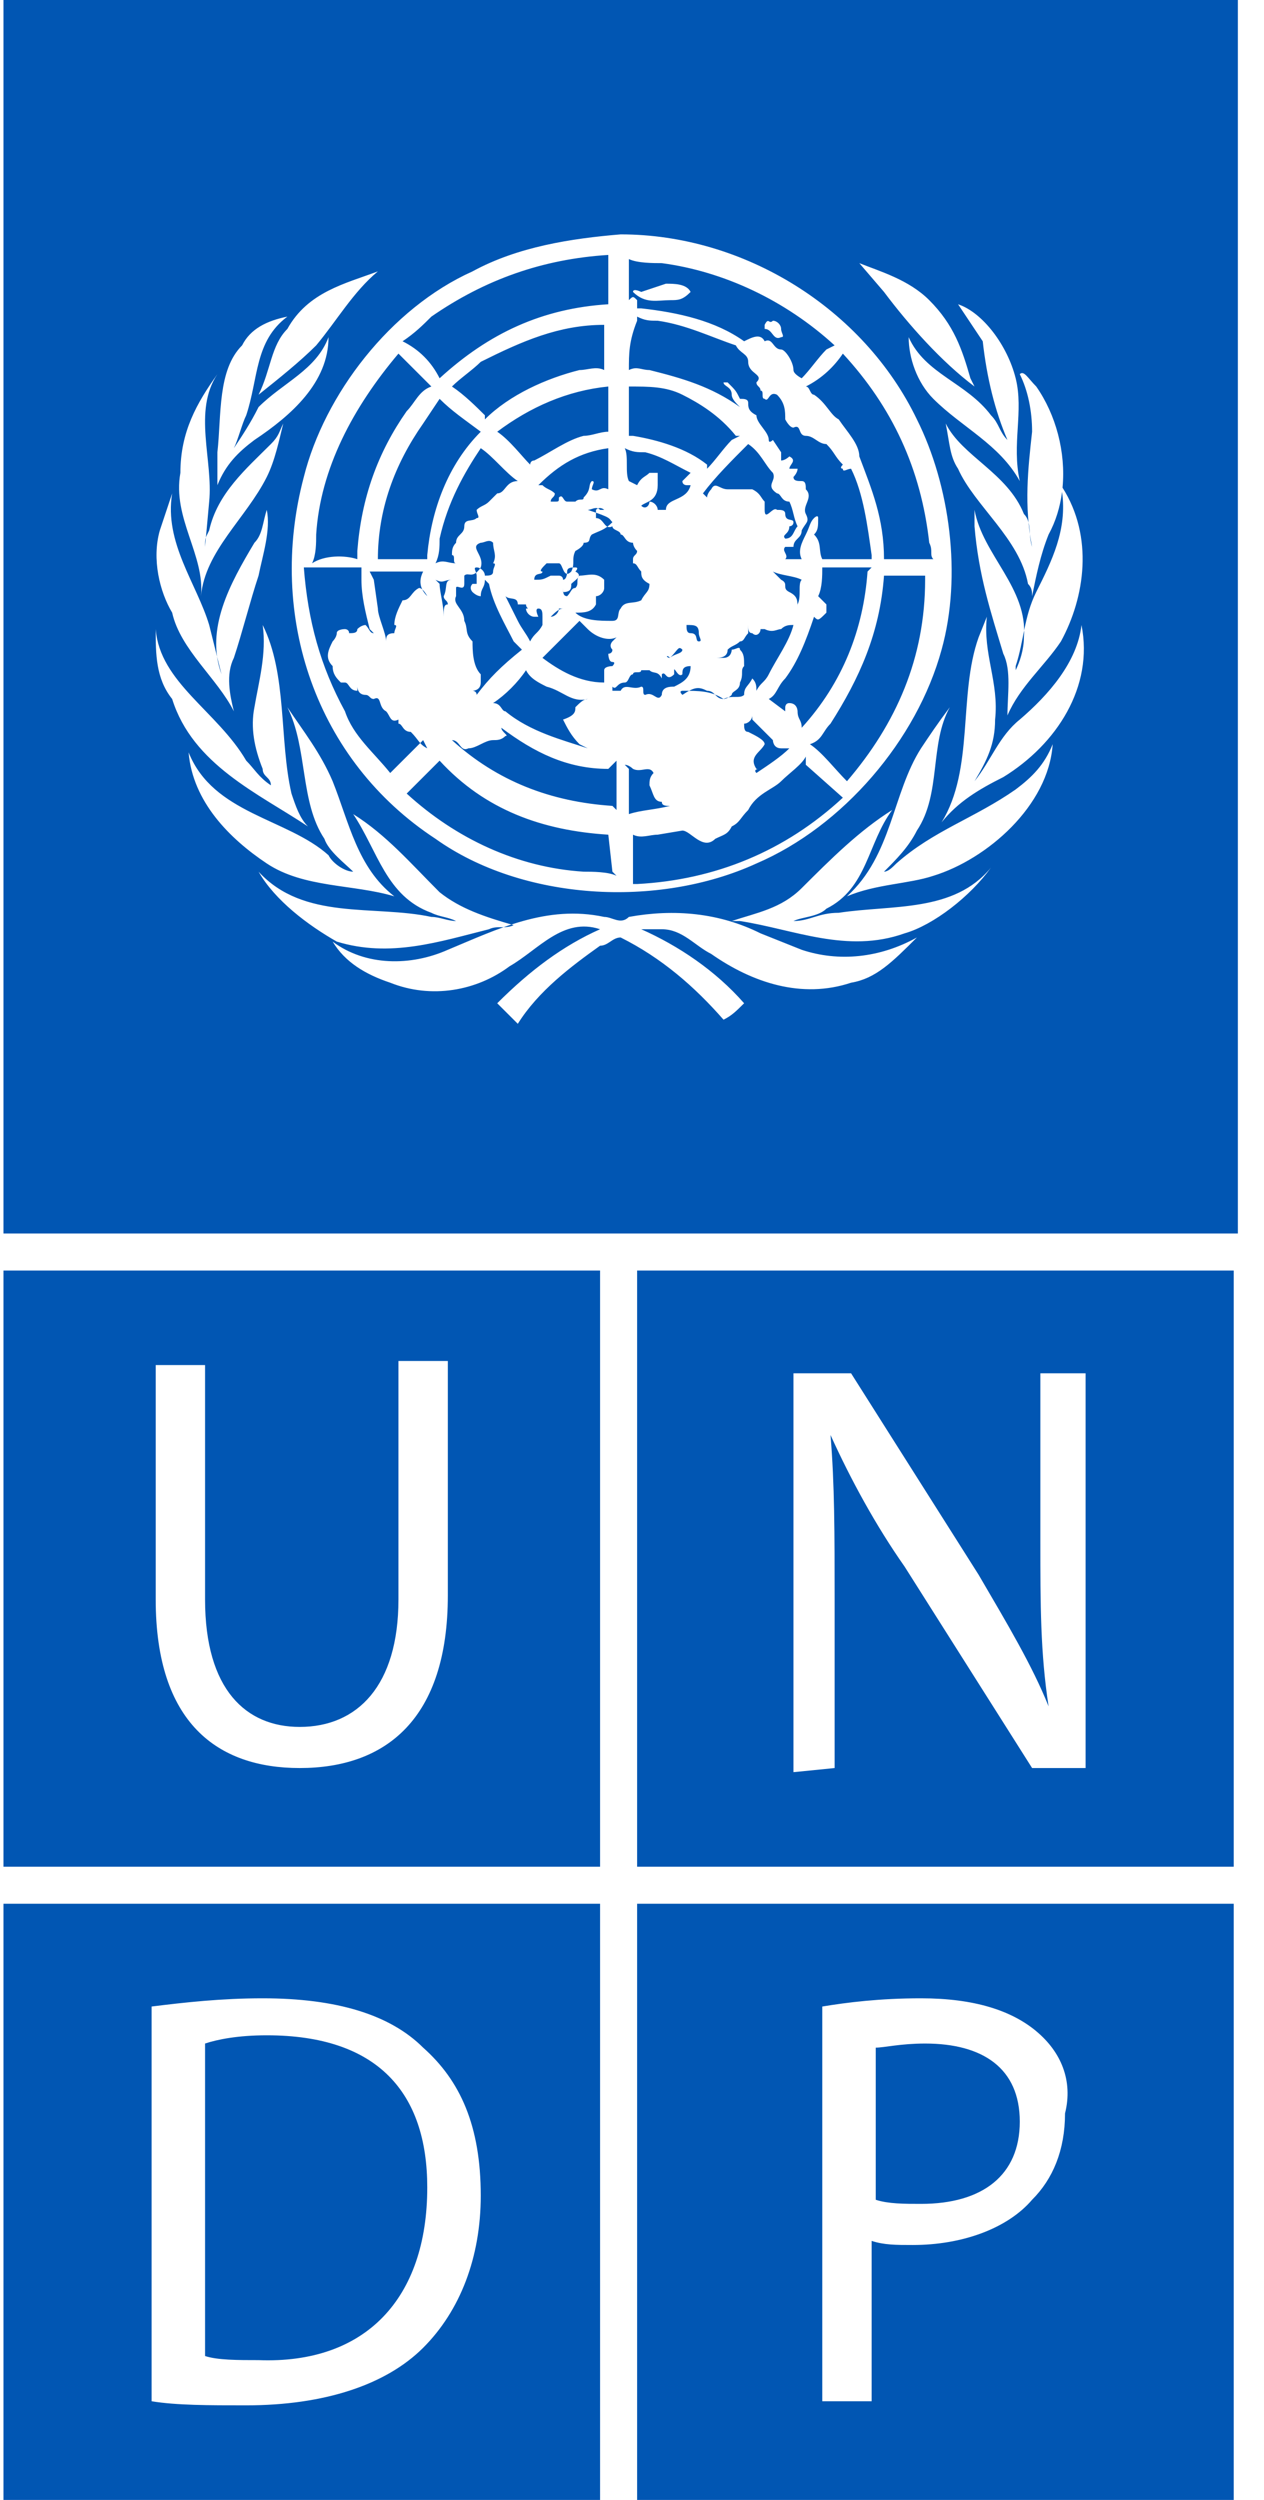 <svg width="43" height="85" viewBox="0 0 43 85" fill="none" xmlns="http://www.w3.org/2000/svg" class="partners__item-icon"><path fill-rule="evenodd" clip-rule="evenodd" d="M35.252 69.062C34.412 68.363 33.152 67.944 31.332 67.944C29.932 67.944 28.813 68.084 27.973 68.224V81.645H29.652V76.192C30.073 76.332 30.492 76.332 31.052 76.332C32.732 76.332 34.272 75.773 35.111 74.794C35.811 74.096 36.231 73.117 36.231 71.858C36.511 70.74 36.092 69.761 35.251 69.062H35.252ZM8.796 80.247C8.096 80.247 7.396 80.247 6.976 80.107V69.482C7.396 69.342 8.096 69.202 9.076 69.202C12.855 69.202 14.535 71.159 14.535 74.375C14.535 78.15 12.436 80.386 8.796 80.247ZM34.552 12.862C34.832 13.98 34.412 15.098 34.692 16.357C33.992 15.098 32.732 14.54 31.752 13.561C31.192 13.002 30.912 12.163 30.912 11.464C31.472 12.722 32.872 13.002 33.712 14.12C33.992 14.4 33.992 14.679 34.272 14.959C33.852 13.98 33.572 12.862 33.432 11.604L32.592 10.345C33.432 10.625 34.272 11.743 34.552 12.862ZM21.534 9.926C21.534 9.786 21.814 9.926 21.814 9.926L22.654 9.646C22.934 9.646 23.354 9.646 23.494 9.926C23.214 10.206 23.074 10.206 22.794 10.206C22.374 10.206 21.954 10.345 21.534 9.926ZM21.394 12.582C21.674 12.443 21.814 12.582 22.094 12.582C23.214 12.862 24.194 13.142 25.173 13.841C25.033 13.701 24.893 13.561 24.893 13.421C24.893 13.142 24.614 13.142 24.614 13.002H24.753C25.033 13.281 25.033 13.281 25.173 13.561C25.314 13.561 25.453 13.561 25.453 13.701C25.453 13.841 25.453 13.98 25.733 14.12C25.733 14.4 26.153 14.679 26.153 14.959C26.153 15.099 26.293 14.959 26.293 14.959L26.573 15.378V15.658C26.713 15.658 26.853 15.518 26.853 15.518C27.133 15.658 26.853 15.798 26.853 15.938H27.133C27.133 16.077 26.993 16.217 26.993 16.217C26.993 16.357 27.133 16.357 27.273 16.357C27.413 16.357 27.413 16.497 27.413 16.637C27.693 16.916 27.273 17.196 27.413 17.475C27.553 17.755 27.413 17.755 27.273 18.035C27.273 18.314 26.993 18.314 26.993 18.594H26.713C26.573 18.733 26.853 18.873 26.713 19.013H27.273C27.133 18.733 27.273 18.454 27.413 18.174C27.553 17.895 27.553 17.755 27.693 17.615C27.693 17.615 27.833 17.475 27.833 17.615C27.833 17.895 27.833 18.035 27.693 18.174C27.973 18.454 27.833 18.733 27.973 19.013H29.652V18.873C29.513 17.895 29.373 16.776 28.953 15.938C28.813 15.938 28.673 16.077 28.673 15.938C28.673 15.938 28.533 15.938 28.673 15.798C28.393 15.518 28.393 15.378 28.113 15.098C27.833 15.098 27.693 14.819 27.413 14.819C27.133 14.819 27.273 14.399 26.993 14.54C26.853 14.54 26.713 14.26 26.713 14.26C26.713 13.98 26.713 13.701 26.433 13.421C26.153 13.281 26.153 13.701 26.013 13.561C25.873 13.561 26.013 13.281 25.873 13.281C25.873 13.141 25.733 13.141 25.733 13.002C26.013 12.722 25.453 12.722 25.453 12.303C25.453 12.023 25.173 12.023 25.033 11.743C24.194 11.464 23.354 11.044 22.374 10.905C22.094 10.905 21.954 10.905 21.674 10.765V10.905C21.394 11.604 21.394 12.023 21.394 12.582H21.394ZM12.156 19.013V18.733C12.296 16.916 12.855 15.378 13.835 13.98C14.115 13.701 14.255 13.281 14.675 13.142L13.555 12.023C12.016 13.841 10.896 15.938 10.756 18.174C10.756 18.454 10.756 18.873 10.616 19.153C11.036 18.873 11.736 18.873 12.156 19.013ZM21.394 10.206C21.534 10.066 21.534 10.066 21.674 10.206V10.485H21.814C23.074 10.625 24.333 10.905 25.314 11.604C25.593 11.464 25.873 11.324 26.013 11.604C26.293 11.464 26.293 11.883 26.573 11.883C26.713 11.883 26.993 12.303 26.993 12.582C26.993 12.722 27.273 12.862 27.273 12.862C27.553 12.582 27.833 12.163 28.113 11.883L28.393 11.744C26.713 10.206 24.614 9.227 22.514 8.947C22.234 8.947 21.674 8.947 21.394 8.808V10.206ZM19.574 24.046C19.714 23.906 19.855 23.766 19.994 23.766C19.434 23.906 19.154 23.487 18.595 23.347C18.314 23.207 18.035 23.068 17.895 22.788C17.615 23.207 17.195 23.627 16.775 23.906C17.055 23.906 17.055 24.186 17.195 24.186C18.035 24.885 19.154 25.165 19.994 25.444L19.714 25.304C19.434 25.024 19.294 24.745 19.154 24.466C19.574 24.326 19.574 24.186 19.574 24.046ZM15.795 19.572V19.852C15.795 20.131 15.515 19.852 15.515 19.992V20.271C15.375 20.551 15.795 20.691 15.795 21.11C15.935 21.39 15.795 21.529 16.075 21.809C16.075 22.089 16.075 22.648 16.355 22.928V23.207C16.355 23.487 16.075 23.487 16.075 23.487C16.075 23.487 16.215 23.487 16.215 23.627C16.635 23.068 17.055 22.648 17.755 22.089L17.475 21.809C17.195 21.25 16.775 20.551 16.635 19.852L16.495 19.712C16.495 19.992 16.355 19.992 16.355 20.272C16.215 20.272 16.075 20.131 16.075 20.131C16.075 20.131 15.935 19.992 16.075 19.852H16.215V19.572C16.215 19.433 16.075 19.293 16.215 19.293C16.355 19.293 16.495 19.433 16.495 19.572C16.635 19.572 16.775 19.572 16.775 19.433C16.775 19.293 16.915 19.153 16.775 19.153C16.915 18.873 16.775 18.733 16.775 18.454C16.635 18.314 16.495 18.454 16.355 18.454C15.935 18.594 16.495 18.873 16.355 19.293C16.075 19.712 15.935 19.433 15.795 19.572ZM14.955 12.862C16.635 11.324 18.454 10.485 20.694 10.345V8.668C18.454 8.808 16.495 9.507 14.675 10.765C14.395 11.045 14.115 11.324 13.695 11.604C14.255 11.883 14.675 12.303 14.955 12.862ZM20.694 15.239C19.714 15.378 19.014 15.798 18.314 16.497H18.454C18.595 16.637 18.735 16.637 18.874 16.776C18.874 16.916 18.735 16.916 18.735 17.056H18.874C19.014 17.056 19.014 17.056 19.014 16.916C19.154 16.776 19.154 17.056 19.294 17.056H19.574C19.714 16.916 19.855 17.056 19.855 16.916C20.134 16.637 19.994 16.497 20.134 16.357C20.274 16.357 20.134 16.497 20.134 16.637C20.414 16.776 20.414 16.497 20.694 16.637V15.239ZM16.355 12.303C16.075 12.582 15.655 12.862 15.375 13.142C15.795 13.421 16.215 13.841 16.495 14.12V14.26C17.335 13.421 18.595 12.862 19.714 12.582C19.994 12.582 20.274 12.443 20.554 12.582L20.554 11.045C19.014 11.045 17.755 11.604 16.355 12.303V12.303ZM14.955 18.314C14.955 18.594 14.955 18.873 14.815 19.153C15.095 19.013 15.235 19.153 15.515 19.153C15.375 19.153 15.515 18.873 15.375 18.873C15.375 18.733 15.375 18.594 15.515 18.454C15.515 18.174 15.795 18.174 15.795 17.895C15.795 17.615 16.075 17.755 16.215 17.615C16.355 17.615 16.215 17.475 16.215 17.336C16.355 17.196 16.495 17.196 16.635 17.056L16.915 16.776C17.195 16.776 17.195 16.357 17.615 16.357C17.195 16.077 16.775 15.518 16.355 15.239C15.795 16.077 15.235 17.056 14.955 18.314ZM15.235 20.551C15.235 20.411 15.095 20.411 15.095 20.271C15.235 19.992 15.095 19.712 15.375 19.712C15.095 19.712 15.095 19.852 14.815 19.712L14.955 19.852C14.955 20.131 15.095 20.551 15.095 20.97C15.095 20.691 15.095 20.551 15.235 20.551ZM25.733 26.283C26.153 26.003 26.573 25.724 26.853 25.444H26.573C26.293 25.444 26.293 25.165 26.293 25.165L25.593 24.466V24.326C25.593 24.466 25.453 24.605 25.314 24.605C25.314 24.745 25.314 24.885 25.453 24.885C25.733 25.024 26.013 25.165 26.013 25.304C25.873 25.584 25.453 25.724 25.733 26.143C25.873 26.143 25.593 26.143 25.733 26.283ZM21.814 17.196C21.954 17.336 22.094 17.196 22.094 17.056C22.234 17.056 22.374 17.196 22.374 17.336H22.654C22.654 16.916 23.354 17.056 23.494 16.497L23.354 16.497C23.354 16.497 23.214 16.497 23.214 16.357L23.494 16.077C22.934 15.798 22.514 15.518 21.954 15.378C21.674 15.378 21.534 15.378 21.254 15.239C21.394 15.518 21.254 16.077 21.394 16.357L21.674 16.497C21.814 16.217 21.954 16.217 22.094 16.077H22.374V16.497C22.374 17.056 21.954 17.056 21.814 17.196ZM27.693 20.97C27.413 21.809 27.133 22.508 26.713 23.068C26.433 23.347 26.433 23.627 26.153 23.766L26.713 24.186V24.046C26.713 24.046 26.713 23.906 26.853 23.906C27.133 23.906 27.133 24.186 27.133 24.186C27.133 24.466 27.273 24.466 27.273 24.745C28.673 23.207 29.373 21.39 29.513 19.433L29.652 19.293H27.973C27.973 19.572 27.973 19.992 27.833 20.271L28.113 20.551V20.831C27.833 21.11 27.833 21.11 27.693 20.97ZM26.293 16.077C26.013 15.798 25.873 15.378 25.453 15.098C24.893 15.658 24.333 16.217 23.913 16.776L24.054 16.916C24.054 16.776 24.194 16.637 24.194 16.637C24.333 16.357 24.473 16.637 24.753 16.637H25.593C25.873 16.776 25.873 16.916 26.013 17.056V17.336C26.013 17.755 26.293 17.196 26.433 17.336C26.573 17.336 26.713 17.336 26.713 17.475C26.713 17.755 26.993 17.615 26.993 17.755C26.993 17.895 26.853 17.895 26.853 17.895C26.853 18.174 26.573 18.174 26.713 18.314C26.993 18.314 26.993 18.035 27.133 17.895C26.993 17.615 26.993 17.336 26.853 17.056C26.573 17.056 26.573 16.776 26.433 16.776C26.013 16.497 26.433 16.357 26.293 16.077ZM21.394 27.681C21.814 27.541 22.234 27.541 22.794 27.401C22.654 27.401 22.514 27.401 22.514 27.262C22.234 27.262 22.234 26.982 22.094 26.702C22.094 26.563 22.094 26.422 22.234 26.283C22.094 26.003 21.814 26.283 21.534 26.143C21.534 26.143 21.394 26.003 21.254 26.003L21.394 26.143V27.681ZM21.814 23.347C21.954 23.347 21.814 23.627 21.954 23.627C22.234 23.487 22.374 23.906 22.514 23.627C22.514 23.347 22.794 23.347 22.934 23.347C23.214 23.207 23.494 23.068 23.494 22.648C23.214 22.648 23.214 22.788 23.214 22.927C23.074 23.068 22.934 22.648 22.934 22.788V22.927C22.654 23.207 22.654 22.788 22.514 22.927V23.068C22.374 22.788 22.234 22.927 22.094 22.788H21.814C21.814 22.927 21.534 22.788 21.534 22.927C21.394 22.927 21.394 23.207 21.254 23.207C20.974 23.207 20.974 23.487 20.834 23.347V23.487H21.114C21.254 23.207 21.534 23.487 21.814 23.347ZM23.354 21.25C23.354 21.39 23.354 21.529 23.494 21.529C23.773 21.529 23.634 21.809 23.773 21.809C23.913 21.809 23.773 21.669 23.773 21.529C23.773 21.25 23.634 21.25 23.354 21.25C23.494 21.25 23.494 21.25 23.354 21.25C23.494 21.11 23.494 21.11 23.354 21.25ZM23.214 13.421C22.654 13.142 22.094 13.142 21.394 13.142V14.819H21.534C22.374 14.959 23.354 15.239 24.054 15.798V15.938C24.333 15.658 24.614 15.239 24.893 14.959L25.173 14.819H25.033C24.473 14.12 23.773 13.701 23.214 13.421ZM22.794 22.368C22.934 22.229 23.214 22.229 23.214 22.089C23.074 21.949 23.074 22.089 22.794 22.368C22.654 22.229 22.654 22.368 22.794 22.368ZM26.293 19.433L26.573 19.712C26.853 19.852 26.573 19.992 26.853 20.131C27.133 20.271 27.133 20.411 27.133 20.691V20.551C27.273 20.271 27.133 19.852 27.273 19.712C26.993 19.572 26.573 19.572 26.293 19.433ZM24.054 23.487C24.333 23.487 24.333 23.766 24.614 23.766C24.893 23.627 25.173 23.766 25.314 23.627C25.314 23.347 25.453 23.347 25.593 23.068C25.733 23.207 25.733 23.347 25.733 23.487C25.873 23.207 26.013 23.207 26.153 22.927C26.433 22.368 26.853 21.809 26.993 21.25C26.853 21.25 26.713 21.25 26.573 21.39C26.433 21.39 26.293 21.529 26.013 21.39H25.873C25.873 21.529 25.733 21.669 25.593 21.529C25.453 21.529 25.453 21.39 25.453 21.25V21.529C25.314 21.669 25.314 21.809 25.173 21.809C25.033 21.949 24.893 21.949 24.753 22.089C24.753 22.368 24.473 22.368 24.333 22.368H24.614C24.893 22.368 24.893 22.089 24.893 22.089C25.033 22.089 25.173 21.949 25.173 22.089C25.314 22.229 25.314 22.368 25.314 22.648C25.173 22.788 25.314 22.927 25.173 23.207C25.173 23.487 24.893 23.487 24.893 23.627C24.753 23.767 24.614 23.767 24.614 23.767C24.194 23.487 23.773 23.487 23.214 23.487C23.214 23.487 23.074 23.487 23.214 23.627C23.634 23.347 23.773 23.347 24.054 23.487ZM18.454 22.368C19.014 22.788 19.714 23.207 20.554 23.207V22.788C20.554 22.648 20.834 22.648 20.834 22.648C20.834 22.648 20.974 22.508 20.834 22.508C20.694 22.508 20.694 22.229 20.694 22.229C20.694 22.229 20.834 22.229 20.834 22.089C20.694 21.949 20.834 21.809 20.834 21.809L20.974 21.669C20.694 21.809 20.274 21.669 19.994 21.39L19.714 21.11L18.454 22.368ZM17.894 20.551C17.755 20.551 17.755 20.551 17.894 20.551H17.615C17.615 20.271 17.335 20.411 17.195 20.271L17.615 21.11C17.755 21.39 17.894 21.529 18.035 21.809C18.175 21.529 18.314 21.529 18.454 21.25V20.97C18.454 20.831 18.454 20.691 18.314 20.691C18.175 20.691 18.314 20.97 18.314 20.97H18.175C18.035 20.97 17.894 20.831 17.894 20.691C18.035 20.691 17.894 20.691 17.894 20.551ZM34.132 26.422C33.292 26.842 32.592 27.262 32.032 27.961C33.152 26.143 32.592 23.627 33.292 21.669L33.572 20.97C33.432 22.229 33.992 23.207 33.852 24.466C33.852 25.304 33.572 25.863 33.152 26.563C33.712 25.863 33.992 25.024 34.692 24.466C35.672 23.627 36.651 22.508 36.791 21.25C37.211 23.347 35.951 25.304 34.132 26.422ZM28.953 33.413C27.273 33.972 25.593 33.413 24.194 32.434C23.634 32.155 23.214 31.595 22.514 31.595H21.814C23.074 32.155 24.333 32.993 25.314 34.112C25.033 34.391 24.893 34.531 24.614 34.671C23.634 33.553 22.514 32.574 21.114 31.875C20.834 31.875 20.694 32.155 20.414 32.155C19.434 32.854 18.314 33.692 17.615 34.811L16.915 34.112C18.035 32.993 19.154 32.155 20.414 31.595C19.154 31.176 18.314 32.294 17.335 32.854C16.215 33.692 14.675 33.972 13.275 33.413C12.435 33.133 11.736 32.714 11.316 32.015C12.436 32.854 13.975 32.854 15.235 32.294C16.915 31.595 18.595 30.757 20.554 31.176C20.834 31.176 21.114 31.456 21.394 31.176C22.934 30.896 24.474 31.036 25.873 31.735L27.273 32.294C28.533 32.714 29.932 32.574 31.192 31.875C30.352 32.714 29.792 33.273 28.953 33.413ZM6.417 25.584C7.257 27.681 9.776 27.821 11.176 29.079C11.316 29.359 11.736 29.638 12.016 29.638C11.736 29.359 11.176 28.939 11.036 28.52C10.196 27.262 10.476 25.444 9.776 24.046C10.336 24.885 10.896 25.584 11.316 26.563C11.875 27.961 12.156 29.498 13.415 30.477C12.016 30.058 10.336 30.197 9.076 29.359C7.816 28.52 6.557 27.262 6.416 25.584H6.417ZM5.297 21.39C5.437 23.207 7.396 24.186 8.376 25.863C8.656 26.143 8.796 26.422 9.216 26.702C9.216 26.422 8.936 26.422 8.936 26.143C8.656 25.444 8.516 24.745 8.656 24.046C8.796 23.207 9.076 22.229 8.936 21.25C9.776 22.927 9.496 25.165 9.916 26.982C10.056 27.401 10.196 27.821 10.476 28.1C8.796 26.982 6.557 26.003 5.857 23.767C5.297 23.068 5.297 22.229 5.297 21.39ZM5.437 18.035L5.857 16.776C5.577 18.454 6.697 19.852 7.116 21.25L7.536 22.927C6.976 21.39 7.817 19.852 8.656 18.454C8.936 18.174 8.936 17.755 9.076 17.336C9.216 18.035 8.936 18.873 8.796 19.572C8.516 20.411 8.236 21.529 7.956 22.368C7.676 22.927 7.817 23.627 7.956 24.186C7.396 23.067 6.137 22.089 5.857 20.831C5.437 20.131 5.157 19.013 5.437 18.035ZM6.137 16.077C6.137 14.679 6.697 13.701 7.396 12.722C6.557 13.98 7.257 15.658 7.116 17.056L6.976 18.594C6.976 18.314 6.976 18.314 7.116 18.035C7.396 16.776 8.376 15.938 9.216 15.098C9.496 14.819 9.496 14.679 9.636 14.399C9.496 14.959 9.356 15.658 9.076 16.217C8.376 17.615 6.976 18.733 6.837 20.271C6.976 18.873 5.857 17.615 6.137 16.077ZM8.236 11.744C8.516 11.184 9.076 10.905 9.776 10.765C8.656 11.604 8.796 12.862 8.376 14.12C8.236 14.4 8.096 14.959 7.956 15.239C8.236 14.819 8.516 14.4 8.796 13.841C9.636 13.002 10.756 12.582 11.176 11.464C11.176 13.002 9.916 14.12 8.656 14.959C8.096 15.378 7.676 15.798 7.396 16.497V15.378C7.536 14.12 7.396 12.582 8.236 11.743V11.744ZM31.612 10.206C32.452 11.045 32.732 11.883 33.012 12.862L33.152 13.142C32.032 12.303 30.912 11.045 30.073 9.926L29.233 8.947C29.932 9.227 30.912 9.507 31.612 10.206ZM16.075 9.227C17.615 8.388 19.434 8.109 21.114 7.969C25.314 7.969 29.373 10.485 31.192 14.26C32.312 16.497 32.732 19.572 32.032 22.089C31.192 25.165 28.673 28.1 25.733 29.359C22.374 30.896 17.755 30.617 14.815 28.52C10.756 25.863 9.076 20.97 10.336 16.217C11.036 13.421 13.275 10.485 16.075 9.227ZM12.855 9.227C12.016 9.926 11.456 10.905 10.756 11.744C10.196 12.303 9.496 12.862 8.796 13.421C9.216 12.582 9.216 11.744 9.776 11.184C10.476 9.926 11.736 9.647 12.855 9.227ZM31.332 74.934C30.773 74.934 30.212 74.934 29.792 74.794V69.622C30.073 69.622 30.633 69.482 31.472 69.482C33.432 69.482 34.692 70.321 34.692 72.138C34.692 73.955 33.432 74.934 31.332 74.934ZM14.395 69.622C13.275 68.503 11.456 67.944 8.936 67.944C7.536 67.944 6.277 68.084 5.157 68.224V81.645C5.997 81.784 7.116 81.784 8.376 81.784C11.036 81.784 13.135 81.085 14.395 79.827C15.655 78.569 16.355 76.752 16.355 74.655C16.355 72.278 15.655 70.74 14.395 69.622ZM0.118 43.199H20.414V63.47H0.118V43.199H0.118ZM0.118 0H42.111V41.941H0.118V0H0.118ZM36.092 21.809C35.532 22.648 34.692 23.347 34.272 24.326C34.272 23.627 34.412 22.788 34.132 22.229C33.712 20.831 33.292 19.572 33.152 17.895V17.336C33.432 18.873 34.972 19.992 34.832 21.669C34.832 22.089 34.691 22.508 34.552 22.788V22.648C34.832 21.809 34.832 20.97 35.251 20.131C35.781 19.075 36.31 18.018 36.13 16.724C36.065 17.234 35.916 17.728 35.672 18.174C35.392 18.873 35.252 19.572 35.111 20.271C35.111 20.131 35.111 19.992 34.972 19.852C34.692 18.314 33.152 17.196 32.592 15.938C32.312 15.518 32.312 15.098 32.172 14.399C32.732 15.518 34.272 16.077 34.832 17.475C35.111 17.755 34.972 18.174 35.111 18.594C34.832 17.196 34.972 15.938 35.111 14.679C35.111 13.98 34.972 13.281 34.692 12.722C34.832 12.582 34.972 12.862 35.252 13.142C35.92 14.096 36.263 15.376 36.146 16.581C37.202 18.244 36.917 20.297 36.092 21.809ZM26.293 10.905C26.433 10.905 26.573 11.045 26.573 11.184C26.573 11.324 26.713 11.464 26.573 11.464C26.293 11.604 26.293 11.184 26.013 11.184V11.045C26.153 10.765 26.153 11.045 26.293 10.905ZM27.413 13.142C27.553 13.142 27.553 13.421 27.693 13.421C28.113 13.701 28.253 14.12 28.533 14.26C28.813 14.679 29.233 15.099 29.233 15.518C29.652 16.637 30.073 17.615 30.073 19.013L31.752 19.013C31.612 18.873 31.752 18.733 31.612 18.454C31.332 15.938 30.352 13.841 28.673 12.023C28.393 12.443 27.973 12.862 27.413 13.142ZM27.413 25.724C27.273 26.003 26.853 26.283 26.573 26.563C26.293 26.842 25.733 26.982 25.453 27.541C25.173 27.821 25.173 27.961 24.893 28.1C24.753 28.38 24.614 28.38 24.333 28.52C23.913 28.939 23.494 28.24 23.213 28.24L22.374 28.38C22.094 28.38 21.814 28.52 21.534 28.38V30.058H21.674C24.333 29.918 26.713 28.939 28.673 27.122L27.413 26.003V25.724ZM14.955 13.561L14.395 14.4C13.415 15.798 12.855 17.336 12.855 19.013H14.535V18.873C14.675 17.336 15.235 15.798 16.355 14.679C15.795 14.26 15.375 13.98 14.955 13.561ZM30.073 19.572C29.932 21.529 29.233 23.068 28.253 24.605C27.973 24.885 27.973 25.165 27.553 25.304C27.973 25.584 28.393 26.143 28.813 26.563C30.492 24.605 31.472 22.369 31.472 19.712V19.572H30.073ZM20.694 13.142C19.294 13.281 18.035 13.841 16.915 14.679C17.335 14.959 17.755 15.518 18.035 15.798C18.035 15.798 18.035 15.658 18.175 15.658C18.735 15.378 19.294 14.959 19.855 14.819C20.134 14.819 20.414 14.679 20.694 14.679V13.142ZM20.834 17.755C20.554 18.035 20.414 18.035 20.134 18.174C19.994 18.314 20.134 18.454 19.855 18.454C19.855 18.594 19.574 18.733 19.574 18.733C19.434 19.013 19.574 19.153 19.434 19.433C19.154 19.712 19.154 19.153 19.014 19.153H18.595C18.454 19.293 18.314 19.433 18.454 19.433C18.454 19.572 18.175 19.433 18.175 19.712C18.454 19.712 18.454 19.712 18.735 19.572H19.014C19.014 19.572 19.154 19.572 19.154 19.712C19.294 19.712 19.294 19.433 19.294 19.433C19.294 19.293 19.434 19.293 19.574 19.293C19.714 19.293 19.574 19.433 19.574 19.433C19.855 19.572 19.574 19.712 19.434 19.852C19.434 19.992 19.434 20.131 19.154 20.131V19.992C19.154 20.131 19.154 20.271 19.294 20.271C19.434 20.131 19.434 19.992 19.574 19.992C19.714 19.852 19.574 19.712 19.714 19.572C19.994 19.572 20.274 19.433 20.554 19.712V19.992C20.554 20.131 20.414 20.271 20.274 20.271V20.551C20.134 20.831 19.855 20.831 19.574 20.831C19.855 21.11 20.414 21.11 20.834 21.11C21.114 21.11 20.974 20.831 21.114 20.691C21.254 20.411 21.534 20.551 21.814 20.411C21.954 20.131 22.094 20.131 22.094 19.852C21.814 19.712 21.814 19.572 21.814 19.433C21.674 19.293 21.674 19.153 21.534 19.153V19.013C21.534 18.873 21.674 18.873 21.674 18.733C21.534 18.594 21.534 18.454 21.534 18.454C21.254 18.454 21.254 18.174 21.114 18.174C21.114 18.035 20.834 18.035 20.834 17.895C20.554 18.035 20.554 17.615 20.274 17.615V17.336C20.414 17.196 20.554 17.336 20.554 17.336H20.414C20.274 17.196 20.134 17.336 19.994 17.336C20.834 17.615 20.694 17.615 20.834 17.755ZM14.535 25.444C14.255 25.304 14.255 25.165 13.975 24.885C13.695 24.885 13.695 24.605 13.555 24.605V24.326V24.466C13.275 24.605 13.275 24.326 13.135 24.186C12.855 24.046 12.995 23.627 12.716 23.766C12.576 23.766 12.576 23.627 12.435 23.627C12.156 23.627 12.156 23.347 12.156 23.347V23.487C11.875 23.487 11.875 23.207 11.736 23.207H11.596C11.456 23.068 11.316 22.927 11.316 22.648C11.036 22.368 11.176 22.089 11.316 21.809C11.316 21.809 11.456 21.669 11.456 21.529C11.456 21.39 11.736 21.39 11.736 21.39C11.736 21.39 11.876 21.39 11.876 21.529C12.016 21.529 12.156 21.529 12.156 21.39C12.296 21.25 12.436 21.25 12.436 21.25C12.576 21.39 12.576 21.529 12.716 21.529L12.576 21.39C12.436 20.831 12.296 20.271 12.296 19.712V19.293H10.336C10.476 21.11 10.896 22.648 11.736 24.186C12.016 25.024 12.716 25.584 13.275 26.283L14.395 25.165L14.535 25.444ZM12.716 19.712L12.855 20.691C12.855 20.97 13.135 21.529 13.135 21.809C13.135 21.67 13.135 21.529 13.415 21.529C13.415 21.39 13.555 21.25 13.415 21.25C13.415 20.97 13.555 20.691 13.695 20.411C13.975 20.411 13.975 20.131 14.255 19.992C14.395 19.992 14.535 20.271 14.535 20.271C14.255 19.992 14.255 19.712 14.395 19.433H12.576L12.716 19.712ZM20.694 28.38C18.454 28.24 16.495 27.541 14.955 25.863L13.835 26.982C15.515 28.52 17.615 29.498 19.855 29.638C20.134 29.638 20.694 29.638 20.974 29.778L20.834 29.638L20.694 28.38ZM19.014 20.691C19.014 20.831 18.874 20.97 18.735 20.97C18.874 20.831 19.014 20.691 19.154 20.691H19.014ZM20.694 26.143C19.294 26.143 18.175 25.584 17.055 24.745C17.055 24.885 17.335 25.024 17.195 25.024C17.055 25.165 16.915 25.165 16.775 25.165C16.495 25.165 16.215 25.444 15.935 25.444C15.655 25.584 15.655 25.165 15.375 25.165C16.915 26.563 18.735 27.262 20.834 27.401L20.974 27.541V25.864L20.694 26.143ZM31.752 29.778C30.912 30.058 29.792 30.058 28.813 30.477C30.352 29.079 30.352 26.982 31.332 25.444C31.612 25.024 31.892 24.605 32.312 24.046C31.612 25.304 32.032 26.982 31.192 28.24C30.912 28.799 30.492 29.219 30.073 29.638C30.212 29.638 30.352 29.498 30.492 29.359C31.752 28.24 33.152 27.821 34.552 26.842C35.111 26.422 35.532 26.003 35.811 25.304C35.672 27.401 33.572 29.219 31.752 29.778ZM30.773 31.735C28.813 32.434 26.993 31.595 25.173 31.316H24.893C25.733 31.036 26.573 30.896 27.273 30.197C28.253 29.219 29.233 28.24 30.352 27.541C29.513 28.66 29.513 30.197 28.113 30.896C27.833 31.176 27.273 31.176 26.993 31.316C27.553 31.316 27.833 31.036 28.533 31.036C30.352 30.757 32.452 31.036 33.712 29.498C33.012 30.477 31.752 31.456 30.773 31.735ZM8.796 29.638C10.336 31.316 12.716 30.757 14.675 31.176C14.955 31.176 15.235 31.316 15.515 31.316C15.235 31.176 14.955 31.176 14.675 31.036C13.135 30.477 12.855 28.939 12.016 27.681C13.135 28.38 13.975 29.359 14.955 30.337C15.655 30.896 16.495 31.176 17.475 31.456C17.195 31.595 16.915 31.456 16.635 31.595C14.955 32.015 13.275 32.574 11.456 32.015C10.476 31.456 9.356 30.617 8.796 29.638ZM21.674 64.729H41.97V85H21.674V64.729ZM0.118 64.729H20.414V85H0.118V64.729ZM21.674 43.199H41.97V63.47H21.674V43.199ZM28.393 60.115V54.383C28.393 52.146 28.393 50.469 28.253 48.791C28.953 50.329 29.792 51.867 30.773 53.265L35.111 60.115H36.931V46.694H35.392V52.426C35.392 54.523 35.392 56.201 35.672 58.018C35.111 56.62 34.272 55.222 33.292 53.544L28.953 46.694H26.993V60.255L28.393 60.115ZM5.297 46.414V54.383C5.297 58.577 7.396 60.115 10.196 60.115C13.135 60.115 15.235 58.437 15.235 54.243V46.275H13.555V54.383C13.555 57.319 12.156 58.717 10.196 58.717C8.376 58.717 6.976 57.459 6.976 54.383V46.414H5.297Z" fill="#0156B3"></path></svg>
